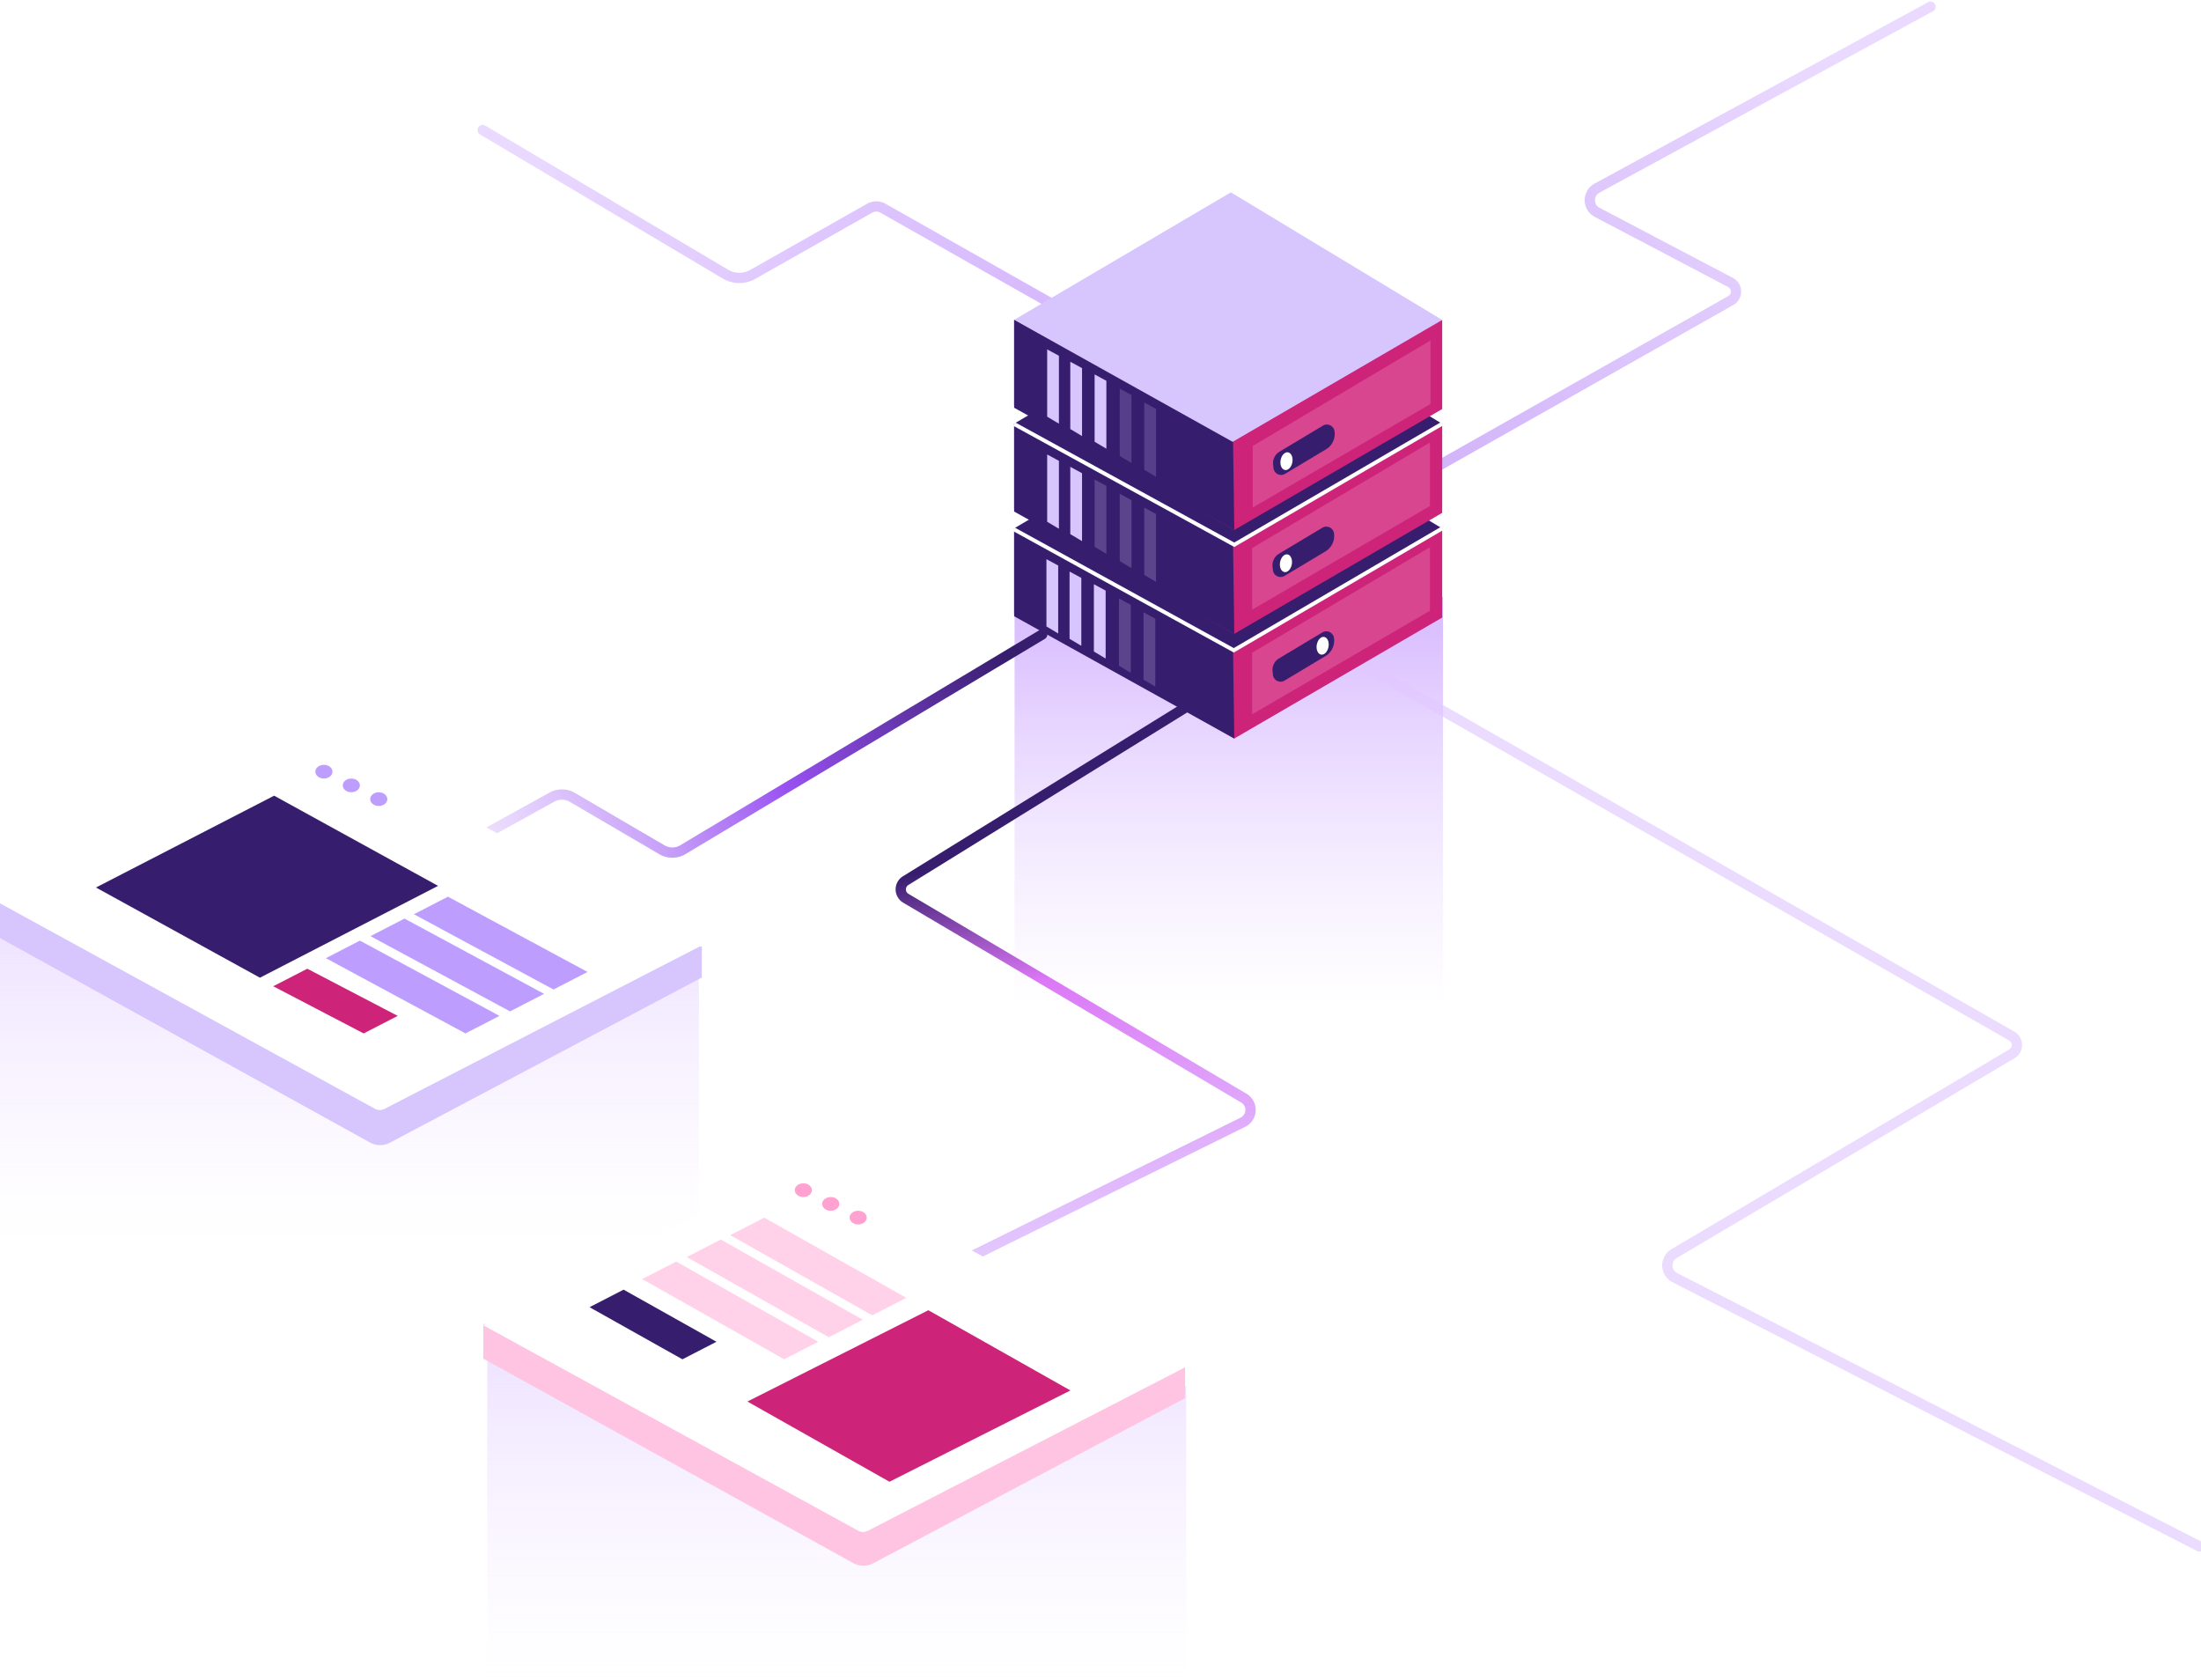 <svg width="655" height="500" viewBox="0 0 655 500" xmlns="http://www.w3.org/2000/svg"><defs><linearGradient x1="50%" y1="0%" x2="50%" y2="55.025%" id="linearGradient-1"><stop stop-color="#D5B6FF" stop-opacity=".38" offset="0%"/><stop stop-color="#EADAFF" stop-opacity="0" offset="100%"/></linearGradient><linearGradient x1="50%" y1="5.652%" x2="50%" y2="75.86%" id="linearGradient-2"><stop stop-color="#D5B6FF" stop-opacity=".38" offset="0%"/><stop stop-color="#EADAFF" stop-opacity="0" offset="100%"/></linearGradient><linearGradient x1="50%" y1="6.322%" x2="50%" y2="73.83%" id="linearGradient-3"><stop stop-color="#DBC0FF" offset="0%"/><stop stop-color="#EADAFF" stop-opacity="0" offset="100%"/></linearGradient><linearGradient x1="93.469%" y1="21.793%" x2="5.669%" y2="68.11%" id="linearGradient-4"><stop stop-color="#D1B3F9" offset="0%"/><stop stop-color="#EADAFF" offset="100%"/></linearGradient><linearGradient x1="92.842%" y1="52.942%" x2="0%" y2="44.744%" id="linearGradient-5"><stop stop-color="#D7BAFD" offset="0%"/><stop stop-color="#EADAFF" offset="100%"/></linearGradient><linearGradient x1="42.991%" y1="100%" x2="38.029%" y2="33.542%" id="linearGradient-6"><stop stop-color="#DABFFE" stop-opacity=".758" offset="0%"/><stop stop-color="#DC77F6" offset="70.972%"/><stop stop-color="#371D6E" offset="100%"/></linearGradient><linearGradient x1="22.828%" y1="52.882%" x2="100%" y2="40.814%" id="linearGradient-10"><stop stop-color="#C9A3FA" stop-opacity=".386" offset="0%"/><stop stop-color="#9851F1" offset="53.261%"/><stop stop-color="#371D6E" offset="100%"/></linearGradient><filter x="0%" y="0%" width="100%" height="100%" filterUnits="objectBoundingBox" id="filter-7"><feGaussianBlur in="SourceGraphic"/></filter><filter x="0%" y="0%" width="100%" height="100%" filterUnits="objectBoundingBox" id="filter-8"><feGaussianBlur in="SourceGraphic"/></filter><filter x="0%" y="0%" width="100%" height="100%" filterUnits="objectBoundingBox" id="filter-9"><feGaussianBlur in="SourceGraphic"/></filter></defs><g id="Page-1" stroke="none" stroke-width="1" fill="none" fill-rule="evenodd"><g id="VWO-FullStack-Copy" transform="translate(-785 -136)"><g id="header-fullstack" transform="translate(785 138)"><g id="Group-38"><path id="Rectangle" fill="url(#linearGradient-1)" d="M0 277l208 7v159.375H0z"/><path id="Rectangle-Copy-11" fill="url(#linearGradient-2)" d="M145 394l208 16.58v120.795H145z"/><path id="Rectangle" fill="url(#linearGradient-3)" d="M301.928 175.561h127.504v166.375H301.928z"/><g id="Group-37"><path d="M396.791 154.29l99.266-53.985a4.083 4.083 0 00-.051-7.2l-39.694-20.863a3.062 3.062 0 01-.082-5.376L574.514 0" id="Path-11-Copy" stroke="url(#linearGradient-4)" stroke-width="3.062" stroke-linecap="round" stroke-linejoin="round" transform="rotate(180 485.653 77.145)"/><path d="M143.64 36.698l72.213 42.853a8.166 8.166 0 008.191.083l34.721-19.662a4.083 4.083 0 014.024 0l63.436 35.927" id="Path-7" stroke="url(#linearGradient-5)" stroke-width="3.062" stroke-linecap="round" stroke-linejoin="round"/><path d="M654.532 458.148l-156.12-79.984a4.083 4.083 0 01-.216-7.148l100.522-59.434a3.062 3.062 0 00-.04-5.294L396.792 190.872" id="Path-11-Copy-2" stroke-opacity=".664" stroke="#E0C9FF" stroke-width="3.062" stroke-linecap="round" stroke-linejoin="round"/><g id="Group-36" transform="translate(143.824 190.872)"><path d="M134.899 186.097l91.158-45.04a4.083 4.083 0 00.27-7.174L125.74 74.411a3.062 3.062 0 01-.053-5.24L237.478 0" id="Path-11" stroke="url(#linearGradient-6)" stroke-width="3.062" stroke-linecap="round" stroke-linejoin="round"/><g id="Group-33" transform="translate(0 152.085)"><path d="M0 59.317l110.156 60.866c1.81 1 4 1.019 5.828.052l92.874-49.175v-9.191L0 48.994v10.323z" id="Path-9-Copy" fill="#FFC4E2"/><path d="M95.87 0l112.988 61.9-94.423 48.642a3.062 3.062 0 01-2.874-.036L0 49.388 95.87 0z" id="Rectangle-Copy" fill="#FFF"/><g id="Group-12" transform="translate(31.62 7.145)"><g id="Group-32" transform="translate(0 10.207)"><path id="Rectangle-Copy-2" fill="#FFD2E9" d="M51.994 0l42.274 23.87-10.132 5.22L41.86 5.22z"/><path id="Rectangle-Copy-3" fill="#FFD2E9" d="M39.062 6.518l42.274 23.87-10.132 5.22-42.275-23.87z"/><path id="Rectangle-Copy-7" fill="#FFD2E9" d="M25.79 13.072l42.275 23.87-10.132 5.22-42.275-23.87z"/><path id="Rectangle-Copy-8" fill="#371D6E" d="M10.132 21.435l27.639 15.507-10.132 5.22L0 26.655z"/><path id="Rectangle-Copy-2" fill="#CD2379" d="M100.825 27.559l42.275 23.87-53.843 27.165-42.275-23.87z"/></g><g id="Group-30" transform="translate(61.072)" fill="#FFA1D1"><ellipse id="Oval" cx="2.55" cy="2.041" rx="2.55" ry="2.041"/><ellipse id="Oval-Copy" cx="10.71" cy="6.124" rx="2.55" ry="2.041"/><ellipse id="Oval-Copy-2" cx="18.871" cy="10.207" rx="2.55" ry="2.041"/></g></g></g></g><g id="Group-8" transform="translate(300.908 28.58)"><g id="Group-32-Copy"><path id="Path-2-Copy-2" fill="#CD2379" d="M.887 126.644v25.352l65.515 37.178 61.876-35.995v-26.506z"/><path id="Rectangle-Copy-10" fill="#371D6E" transform="rotate(45 64.557 126.672)" d="M38.297 99.231l71.318-17.616-18.609 70.325-71.507 19.79z"/><path id="Path-4-Copy-2" fill="#371D6E" d="M.887 126.644v26.145l65.515 36.385-.361-26.165z"/><path id="Path-2-Copy" fill="#CD2379" d="M.887 95.492v25.352l65.515 37.178 61.876-35.995V95.521z"/><path id="Rectangle-Copy-9" fill="#371D6E" transform="rotate(45 64.557 95.52)" d="M38.297 68.08l71.318-17.617-18.609 70.326-71.507 19.79z"/><path id="Path-4-Copy" fill="#371D6E" d="M.887 95.492v26.145l65.515 36.385-.361-26.165z"/><path id="Path-2" fill="#CD2379" d="M.887 64.598V89.95l65.515 37.177 61.876-35.994V64.626z"/><path id="Rectangle-Copy-4" fill="#D7C5FD" transform="rotate(45 64.557 64.626)" d="M38.297 37.185l71.318-17.616-18.609 70.325-71.507 19.79z"/><path id="Path-4" fill="#371D6E" d="M.887 64.598v26.144l65.515 36.385-.361-26.165z"/><g id="Group-23" transform="translate(10.72 73.38)" fill="#D7C5FD"><path id="Path-4" d="M0 0v20.025l3.5 2.088V1.898z"/><path id="Path-4-Copy-3" d="M6.88 3.68v20.024l3.501 2.089V5.578z"/><path id="Path-4-Copy-4" d="M14.119 7.455v20.024l3.5 2.09V9.352z"/><path id="Path-4-Copy-5" opacity=".2" d="M21.596 11.697v20.025l3.5 2.089V13.596z"/><path id="Path-4-Copy-6" opacity=".2" d="M28.892 15.807V35.83l3.5 2.089V17.705z"/></g><g id="Group-22" transform="translate(10.72 104.65)"><path id="Path-4-Copy-7" fill="#D7C5FD" d="M0 0v20.025l3.5 2.088V1.898z"/><path id="Path-4-Copy-8" fill="#D7C5FD" d="M6.88 3.68v20.024l3.501 2.089V5.578z"/><path id="Path-4-Copy-9" fill="#EBE2FE" opacity=".2" d="M14.119 7.455v20.024l3.5 2.09V9.352z"/><path id="Path-4-Copy-10" fill="#EBE2FE" opacity=".2" d="M21.596 11.697v20.025l3.5 2.089V13.596z"/><path id="Path-4-Copy-11" fill="#EBE2FE" opacity=".2" d="M28.892 15.807V35.83l3.5 2.089V17.705z"/></g><g id="Group-2" transform="translate(10.503 135.802)"><path id="Path-4-Copy-16" fill="#D7C5FD" d="M0 0v20.025l3.5 2.088V1.898z"/><path id="Path-4-Copy-15" fill="#D7C5FD" d="M6.88 3.68v20.024l3.501 2.089V5.578z"/><path id="Path-4-Copy-14" fill="#D7C5FD" d="M14.119 7.455v20.024l3.5 2.09V9.352z"/><path id="Path-4-Copy-13" fill="#EBE2FE" opacity=".2" d="M21.596 11.697v20.025l3.5 2.089V13.596z"/><path id="Path-4-Copy-12" fill="#EBE2FE" opacity=".2" d="M28.892 15.807V35.83l3.5 2.089V17.705z"/></g><path id="Path-3" fill="#FFD2E9" opacity=".2" d="M71.888 120.457v-18.339l52.905-31.396v18.911z"/><path id="Path-3-Copy" fill="#FFD2E9" opacity=".2" d="M71.725 150.826v-18.339l52.905-31.397v18.912z"/><g id="Group-31" transform="translate(77.936 95.75)"><path d="M1.935 8.07L14.846.33a2.294 2.294 0 013.46 1.722l.019.17a5.34 5.34 0 01-2.565 5.152L3.594 14.665a2.294 2.294 0 01-3.46-1.72l-.111-1.03a3.983 3.983 0 011.912-3.844z" id="Rectangle" fill="#371D6E"/><ellipse id="Oval" fill="#FFF" filter="url(#filter-7)" transform="rotate(10 4.007 10.895)" cx="4.007" cy="10.895" rx="1.775" ry="2.67"/></g><g id="Group-31-Copy" transform="translate(77.773 126.119)"><path d="M1.935 8.07L14.846.33a2.294 2.294 0 013.46 1.722l.019.17a5.34 5.34 0 01-2.565 5.152L3.594 14.665a2.294 2.294 0 01-3.46-1.72l-.111-1.03a3.983 3.983 0 011.912-3.844z" id="Rectangle" fill="#371D6E"/><ellipse id="Oval" fill="#FFF" filter="url(#filter-8)" transform="rotate(10 4.007 10.895)" cx="4.007" cy="10.895" rx="1.775" ry="2.67"/></g><path id="Path-3-Copy-2" fill="#FFD2E9" opacity=".2" d="M71.725 181.978v-18.34l52.905-31.396v18.912z"/><g id="Group-31-Copy-2" transform="translate(77.773 157.27)"><path d="M1.935 8.07L14.846.33a2.294 2.294 0 013.46 1.722l.019.17a5.34 5.34 0 01-2.565 5.152L3.594 14.665a2.294 2.294 0 01-3.46-1.72l-.111-1.03a3.983 3.983 0 011.912-3.844z" id="Rectangle" fill="#371D6E"/><path d="M14.929 6.973c.98 0 1.774-1.195 1.773-2.67 0-1.474-.796-2.67-1.776-2.67s-1.774 1.194-1.773 2.669c0 1.474.796 2.67 1.776 2.67z" id="Oval" fill="#FFF" filter="url(#filter-9)" transform="rotate(10 14.927 4.303)"/></g><path id="Path-5" stroke="#FFF" stroke-width="1.157" d="M.887 95.59l65.515 35.924 61.876-36.022"/><path id="Path-5-Copy" stroke="#FFF" stroke-width="1.157" d="M.695 126.848l65.562 36.075 62.021-36.279"/></g></g><g id="Group-35" transform="translate(0 186.789)"><path d="M93.843 87.27l70.413-38.877a6.124 6.124 0 016.052.075l26.677 15.601a6.124 6.124 0 006.238-.032L310.154 0" id="Path-12" stroke="url(#linearGradient-10)" stroke-width="3.062" stroke-linecap="round" stroke-linejoin="round"/><g id="Group-34" transform="translate(0 30.621)"><path d="M0 59.711l110.156 60.866c1.81 1 4 1.019 5.828.052l92.874-49.175v-9.191L0 49.388V59.71z" id="Path-9" fill="#D7C5FD"/><path d="M95.87 0l112.988 61.9-94.423 48.642a3.062 3.062 0 01-2.874-.036L0 49.388 95.87 0z" id="Rectangle" fill="#FFF"/><g id="Group-24" transform="translate(27.67 8.166)"><g id="Group-25" transform="translate(.89 9.186)"><path id="Rectangle" fill="#371D6E" d="M53.014 0l48.791 26.834L48.792 54.16 0 27.325z"/><path id="Rectangle-Copy-2" fill="#BD9EFF" d="M104.746 30.053l41.544 22.396-10.133 5.22-41.544-22.396z"/><path id="Rectangle-Copy-3" fill="#BD9EFF" d="M91.814 36.57l41.544 22.397-10.133 5.22-41.544-22.396z"/><path id="Rectangle-Copy-7" fill="#BD9EFF" d="M78.542 43.125l41.544 22.396-10.132 5.22L68.41 48.346z"/><path id="Rectangle-Copy-8" fill="#CD2379" d="M62.884 51.488L89.792 65.52l-10.132 5.22-26.908-14.033z"/></g><g id="Group-10" transform="translate(66.172)" fill="#BD9EFF"><ellipse id="Oval" cx="2.55" cy="2.041" rx="2.55" ry="2.041"/><ellipse id="Oval-Copy" cx="10.71" cy="6.124" rx="2.55" ry="2.041"/><ellipse id="Oval-Copy-2" cx="18.871" cy="10.207" rx="2.55" ry="2.041"/></g></g></g></g></g></g></g></g></g></svg>